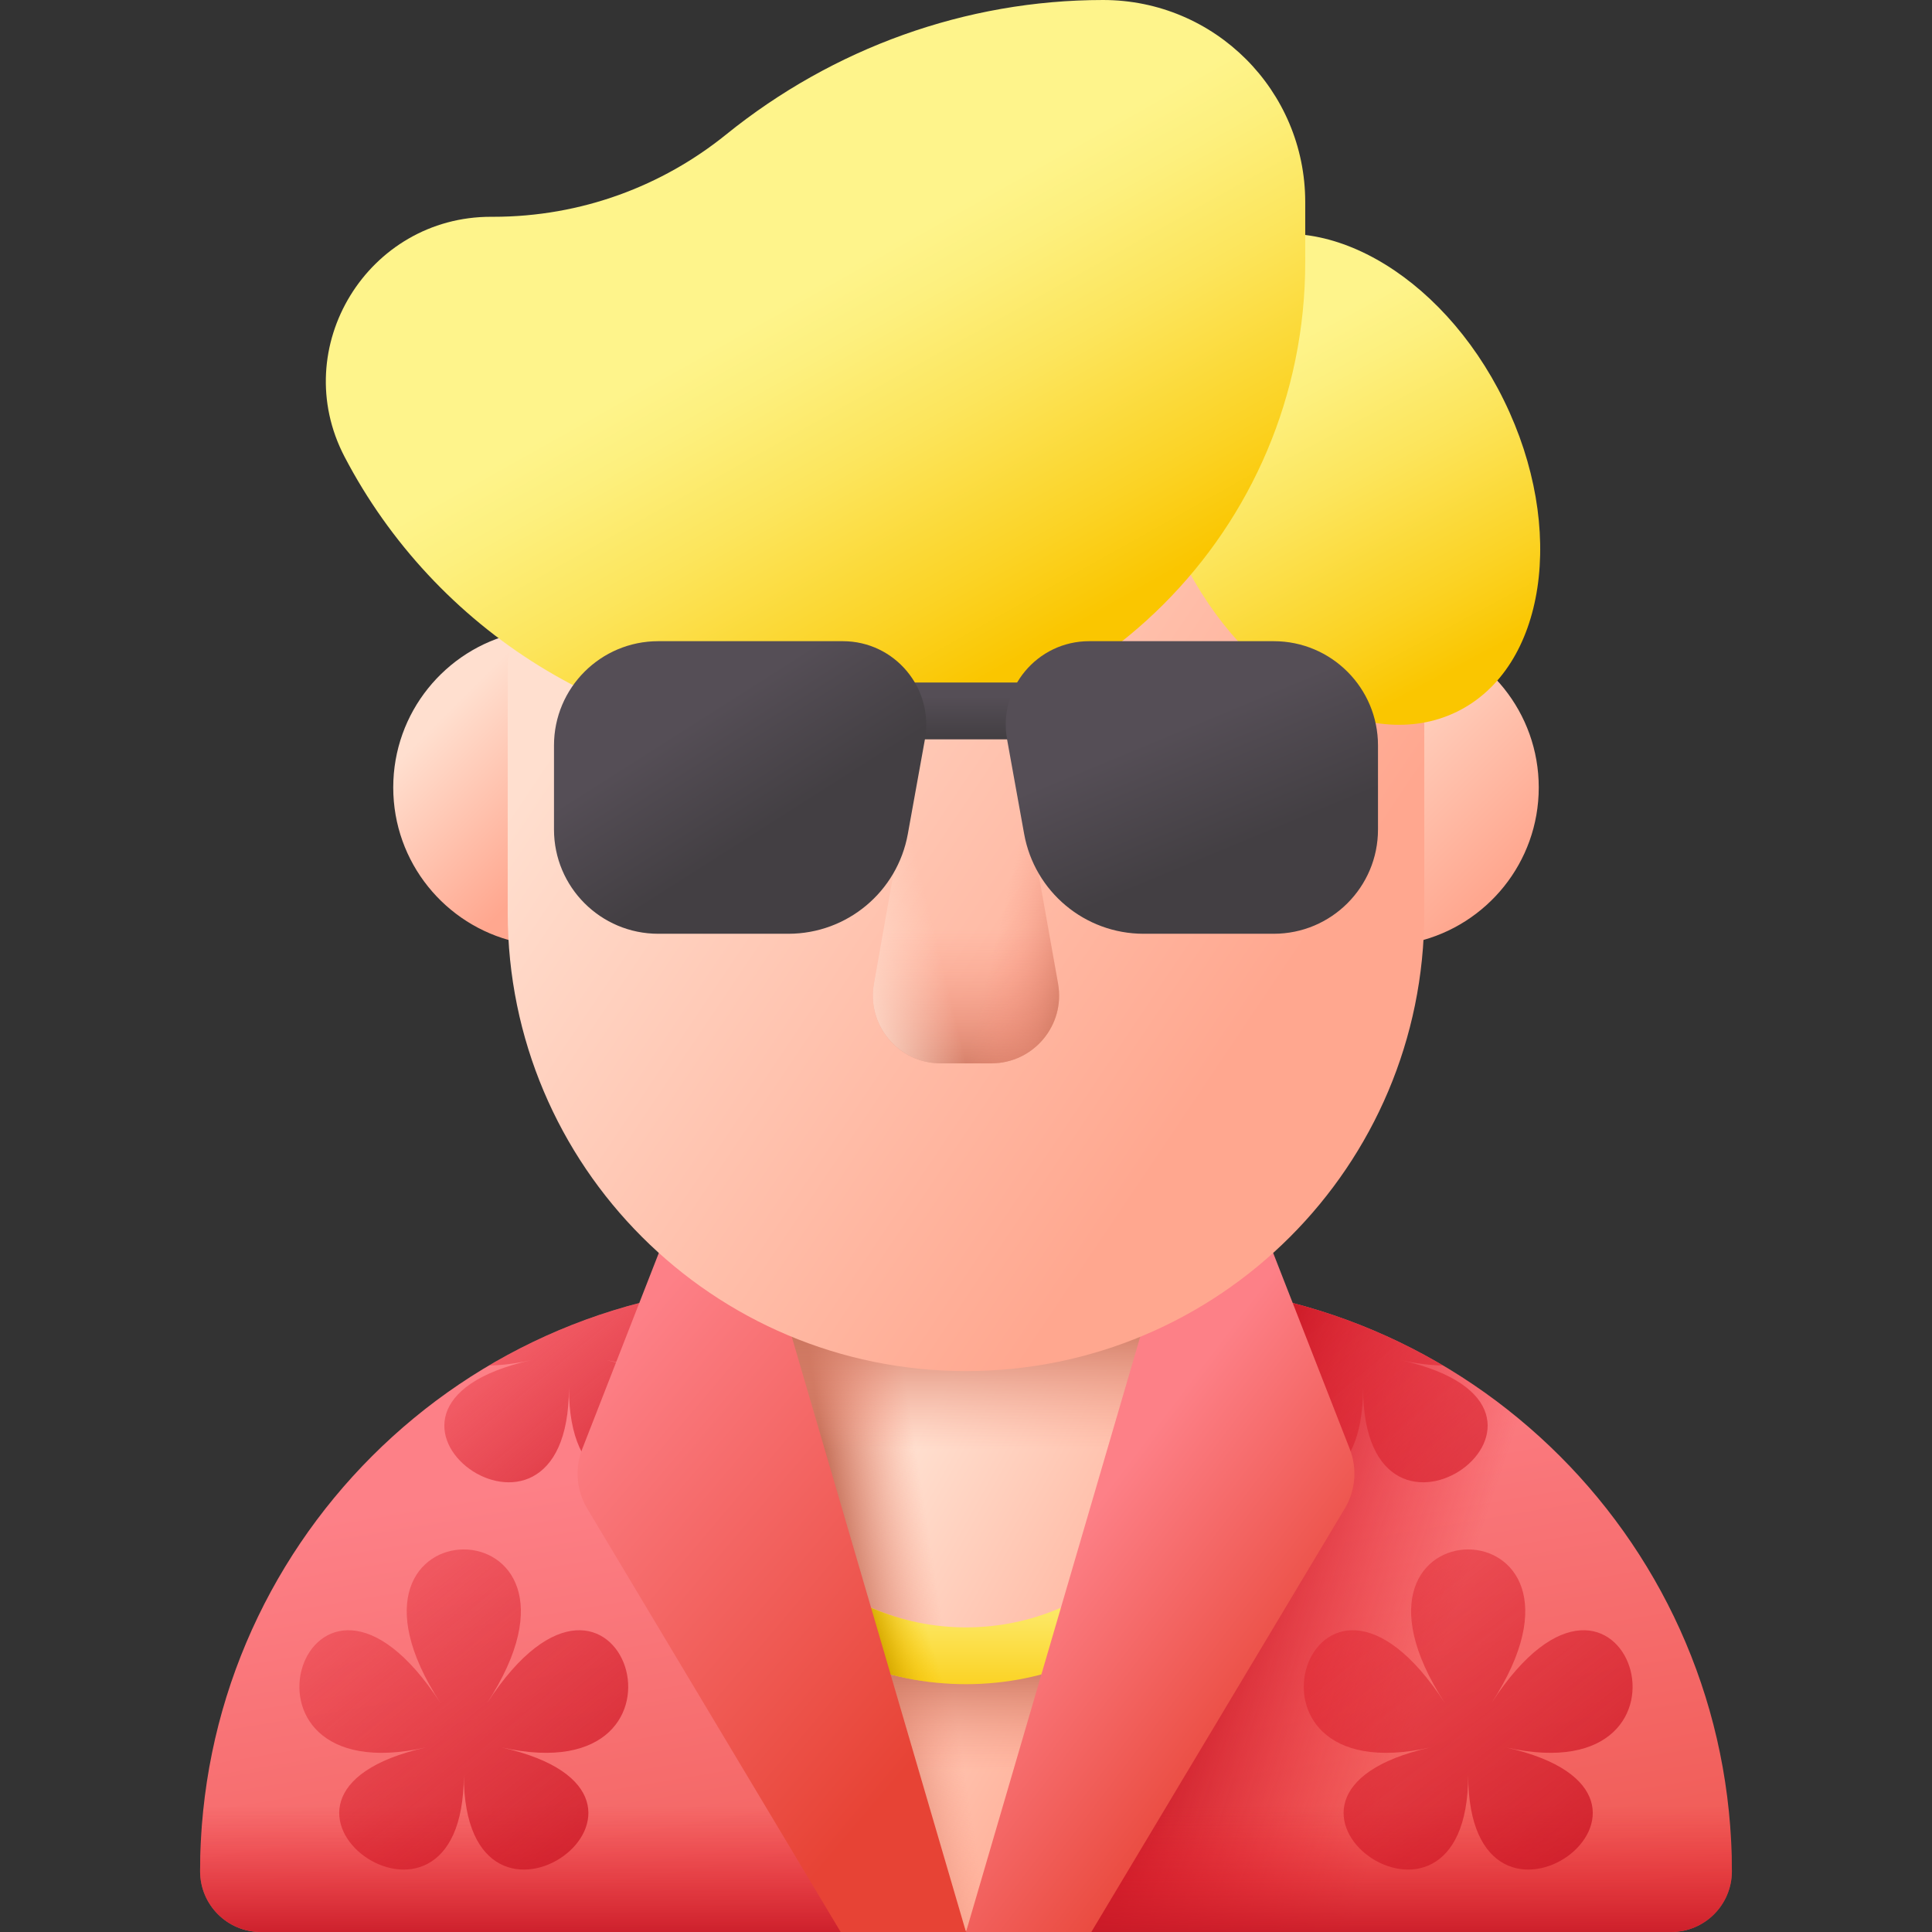 <svg id="Capa_1" enable-background="new 0 0 510 510" height="512" viewBox="0 0 510 510" width="512" xmlns="http://www.w3.org/2000/svg" xmlns:xlink="http://www.w3.org/1999/xlink"><rect x="0" y="0" width="510" height="510" fill="#333333" stroke="none"/><linearGradient id="lg1"><stop offset="0" stop-color="#ffdfcf"/><stop offset="1" stop-color="#ffa78f"/></linearGradient><linearGradient id="SVGID_1_" gradientUnits="userSpaceOnUse" x1="116.112" x2="149.751" xlink:href="#lg1" y1="189.792" y2="223.431"/><linearGradient id="SVGID_00000059992429991494364610000005698406523582256530_" gradientUnits="userSpaceOnUse" x1="351.332" x2="398.404" xlink:href="#lg1" y1="183.402" y2="230.474"/><linearGradient id="lg2"><stop offset="0" stop-color="#fd8087"/><stop offset="1" stop-color="#e74335"/></linearGradient><linearGradient id="SVGID_00000067954014366831805350000010952259479709244825_" gradientUnits="userSpaceOnUse" x1="236.117" x2="277.117" xlink:href="#lg2" y1="375.726" y2="619.726"/><linearGradient id="lg3"><stop offset="0" stop-color="#e41f2d" stop-opacity="0"/><stop offset=".346" stop-color="#de1e2b" stop-opacity=".346"/><stop offset=".804" stop-color="#ce1b28" stop-opacity=".804"/><stop offset="1" stop-color="#c41926"/></linearGradient><linearGradient id="SVGID_00000137810913791014927160000005534215592626668951_" gradientUnits="userSpaceOnUse" x1="376.108" x2="312.775" xlink:href="#lg3" y1="449.237" y2="427.904"/><linearGradient id="SVGID_00000070100895728553747090000015047793165197193115_" gradientUnits="userSpaceOnUse" x1="254.999" x2="254.999" xlink:href="#lg3" y1="476.667" y2="513.485"/><linearGradient id="SVGID_00000144307849364538985250000012412675624364452517_" gradientUnits="userSpaceOnUse" x1="52.237" x2="174.237" xlink:href="#lg3" y1="369.522" y2="517.522"/><linearGradient id="SVGID_00000155867391494087345580000012697674111196966033_" gradientUnits="userSpaceOnUse" x1="118.134" x2="191.778" xlink:href="#lg3" y1="315.126" y2="404.465"/><linearGradient id="SVGID_00000038408938835662744640000008300392145237256080_" gradientUnits="userSpaceOnUse" x1="309.645" x2="436.978" xlink:href="#lg3" y1="355.679" y2="517.012"/><linearGradient id="SVGID_00000150062913619150122620000015397243246444668080_" gradientUnits="userSpaceOnUse" x1="286.678" x2="430.011" xlink:href="#lg3" y1="288.767" y2="460.767"/><linearGradient id="SVGID_00000147933390816597062870000007237463517575165628_" gradientUnits="userSpaceOnUse" x1="239.692" x2="320.359" xlink:href="#lg1" y1="383.718" y2="428.385"/><linearGradient id="lg4"><stop offset="0" stop-color="#f89580" stop-opacity="0"/><stop offset=".997" stop-color="#c5715a"/></linearGradient><linearGradient id="SVGID_00000078744448708560014340000012009647695062784941_" gradientUnits="userSpaceOnUse" x1="245.993" x2="221.993" xlink:href="#lg4" y1="409.54" y2="413.207"/><linearGradient id="SVGID_00000109023111583600681570000015759723756805414823_" gradientUnits="userSpaceOnUse" x1="254.999" x2="254.999" xlink:href="#lg4" y1="468" y2="437.317"/><linearGradient id="SVGID_00000176737061379353461130000007588757987817541510_" gradientUnits="userSpaceOnUse" x1="254.999" x2="254.999" xlink:href="#lg4" y1="382.667" y2="346.71"/><linearGradient id="lg5"><stop offset="0" stop-color="#fef48b"/><stop offset=".146" stop-color="#fdf07e"/><stop offset=".416" stop-color="#fce55c"/><stop offset=".778" stop-color="#fbd325"/><stop offset="1" stop-color="#fac600"/></linearGradient><linearGradient id="SVGID_00000000191000705017170580000011606902678230934961_" gradientUnits="userSpaceOnUse" x1="254.999" x2="254.999" xlink:href="#lg5" y1="410" y2="454.385"/><linearGradient id="SVGID_00000141456920911547237490000007427518188951762353_" gradientUnits="userSpaceOnUse" x1="227.043" x2="214.71" y1="375.61" y2="379.61"><stop offset="0" stop-color="#fac600" stop-opacity="0"/><stop offset=".408" stop-color="#efbd01" stop-opacity=".408"/><stop offset="1" stop-color="#d7aa02"/></linearGradient><linearGradient id="SVGID_00000182518097388423365370000016886498992284775100_" gradientUnits="userSpaceOnUse" x1="153.35" x2="253.35" xlink:href="#lg2" y1="365.921" y2="450.587"/><linearGradient id="SVGID_00000047767889863079495720000016090762734105644430_" gradientUnits="userSpaceOnUse" x1="281.629" x2="343.629" xlink:href="#lg2" y1="407.19" y2="454.19"/><linearGradient id="SVGID_00000127030765733145048180000010445749662060322482_" gradientUnits="userSpaceOnUse" x1="173.781" x2="335.157" xlink:href="#lg1" y1="155.342" y2="263.83"/><linearGradient id="lg6"><stop offset="0" stop-color="#f89580" stop-opacity="0"/><stop offset=".262" stop-color="#f1907b" stop-opacity=".262"/><stop offset=".636" stop-color="#de826c" stop-opacity=".638"/><stop offset=".997" stop-color="#c5715a"/></linearGradient><linearGradient id="SVGID_00000160172266861881350730000017010802206736463515_" gradientUnits="userSpaceOnUse" x1="254.999" x2="254.999" xlink:href="#lg6" y1="245.262" y2="287.306"/><linearGradient id="SVGID_00000061459299733634959560000010225378369183607711_" gradientUnits="userSpaceOnUse" x1="262.254" x2="287.062" xlink:href="#lg6" y1="250.286" y2="256.32"/><linearGradient id="SVGID_00000065041556141808757560000006063009934366466434_" gradientTransform="matrix(-1 0 0 1 -554 0)" gradientUnits="userSpaceOnUse" x1="-801.743" x2="-776.935" y1="250.286" y2="256.32"><stop offset="0" stop-color="#ffddcd" stop-opacity="0"/><stop offset=".997" stop-color="#ffddcd"/></linearGradient><linearGradient id="SVGID_00000041280789075765238990000009028387641046809760_" gradientUnits="userSpaceOnUse" x1="336.07" x2="382.07" xlink:href="#lg5" y1="92.026" y2="178.026"/><linearGradient id="SVGID_00000052080048999931645610000005035147872235305609_" gradientUnits="userSpaceOnUse" x1="215.098" x2="270.098" xlink:href="#lg5" y1="75.314" y2="173.314"/><linearGradient id="lg7"><stop offset="0" stop-color="#554e56"/><stop offset="1" stop-color="#433f43"/></linearGradient><linearGradient id="SVGID_00000099641247042733186200000006938660697048163249_" gradientUnits="userSpaceOnUse" x1="141.75" x2="228.417" xlink:href="#lg7" y1="179.842" y2="239.842"/><linearGradient id="SVGID_00000144300127324986215760000008757386403906618260_" gradientUnits="userSpaceOnUse" x1="256.158" x2="335.491" xlink:href="#lg7" y1="180.113" y2="242.113"/><linearGradient id="SVGID_00000098190230616264364000000011184519649332144257_" gradientUnits="userSpaceOnUse" x1="254.998" x2="254.998" xlink:href="#lg7" y1="183.837" y2="194.689"/><linearGradient id="SVGID_00000100375351881050684540000017822222189160626854_" gradientUnits="userSpaceOnUse" x1="184.609" x2="203.381" xlink:href="#lg7" y1="189.014" y2="218.513"/><linearGradient id="SVGID_00000164477520373452955800000004186062770004518799_" gradientUnits="userSpaceOnUse" x1="311.032" x2="324.532" xlink:href="#lg7" y1="192.178" y2="224.678"/><g><g><path d="m103.806 207.874c0-19.778 13.729-36.35 32.178-40.705 4.931-1.164 9.645 2.649 9.645 7.716v65.978c0 5.067-4.714 8.88-9.645 7.716-18.449-4.355-32.178-20.927-32.178-40.705z" fill="url(#SVGID_1_)"/><path d="m406.192 207.874c0-19.778-13.729-36.35-32.177-40.705-4.931-1.164-9.645 2.649-9.645 7.716v65.978c0 5.067 4.714 8.88 9.645 7.716 18.448-4.355 32.177-20.927 32.177-40.705z" fill="url(#SVGID_00000059992429991494364610000005698406523582256530_)"/></g><path d="m441.135 510h-372.273c-8.859 0-16.041-7.182-16.041-16.041 0-85.579 69.376-154.955 154.955-154.955h94.445c85.579 0 154.955 69.376 154.955 154.955 0 8.859-7.182 16.041-16.041 16.041z" fill="url(#SVGID_00000067954014366831805350000010952259479709244825_)"/><path d="m457.179 493.96c0 4.43-1.8 8.44-4.7 11.34s-6.91 4.7-11.34 4.7h-163.55l66.91-111.79c2.84-4.75 3.33-10.55 1.31-15.71l-16.03-41.06c72.43 13.01 127.4 76.35 127.4 152.52z" fill="url(#SVGID_00000137810913791014927160000005534215592626668951_)"/><path d="m52.821 493.959c0 8.859 7.182 16.041 16.041 16.041h372.273c8.859 0 16.041-7.182 16.041-16.041 0-25.04-5.947-48.688-16.494-69.621h-371.367c-10.547 20.934-16.494 44.581-16.494 69.621z" fill="url(#SVGID_00000070100895728553747090000015047793165197193115_)"/><g><path d="m128.602 449.544c35.121-54.046-47.461-54.046-12.34 0-35.121-54.046-60.641 24.495-3.813 11.736-56.828 12.759 9.983 61.3 9.983 7.253 0 54.046 66.811 5.505 9.983-7.253 56.828 12.758 31.309-65.782-3.813-11.736z" fill="url(#SVGID_00000144307849364538985250000012412675624364452517_)"/><path d="m150.182 366.3c0 54.046 66.811 5.505 9.983-7.253 26.782 6.013 35.269-8.251 33.086-19.359-23.263 2.163-45.031 9.468-64.162 20.768 3.291-.048 6.976-.48 11.11-1.409-56.828 12.758 9.983 61.299 9.983 7.253z" fill="url(#SVGID_00000155867391494087345580000012697674111196966033_)"/></g><g><path d="m381.395 449.544c-35.121-54.046 47.461-54.046 12.34 0 35.121-54.046 60.641 24.495 3.813 11.736 56.828 12.759-9.983 61.3-9.983 7.253 0 54.046-66.811 5.505-9.983-7.253-56.828 12.758-31.308-65.782 3.813-11.736z" fill="url(#SVGID_00000038408938835662744640000008300392145237256080_)"/><path d="m349.832 359.046c-56.828 12.759 9.983 61.3 9.983 7.253 0 54.046 66.811 5.505 9.983-7.253 4.134.928 7.82 1.361 11.11 1.409-19.131-11.3-40.899-18.604-64.162-20.768-2.183 11.108 6.304 25.372 33.086 19.359z" fill="url(#SVGID_00000150062913619150122620000015397243246444668080_)"/></g><path d="m254.999 510 79.666-191.5h-159.333z" fill="url(#SVGID_00000147933390816597062870000007237463517575165628_)"/><path d="m254.999 510 79.666-191.5h-159.333z" fill="url(#SVGID_00000078744448708560014340000012009647695062784941_)"/><path d="m286.979 433.13-31.98 76.87-31.98-76.87c9.77 4.4 20.59 6.85 31.98 6.85s22.21-2.45 31.98-6.85z" fill="url(#SVGID_00000109023111583600681570000015759723756805414823_)"/><path d="m217.747 420.457h74.503l42.415-101.957h-159.333z" fill="url(#SVGID_00000176737061379353461130000007588757987817541510_)"/><path d="m254.999 444.587c-43.033 0-78.043-35.01-78.043-78.043s35.01-78.044 78.043-78.044 78.043 35.011 78.043 78.044-35.01 78.043-78.043 78.043zm0-141.087c-34.762 0-63.043 28.281-63.043 63.044 0 34.762 28.281 63.043 63.043 63.043s63.043-28.281 63.043-63.043c0-34.763-28.281-63.044-63.043-63.044z" fill="url(#SVGID_00000000191000705017170580000011606902678230934961_)"/><path d="m254.999 444.587c-43.033 0-78.043-35.01-78.043-78.043s35.01-78.044 78.043-78.044 78.043 35.011 78.043 78.044-35.01 78.043-78.043 78.043zm0-141.087c-34.762 0-63.043 28.281-63.043 63.044 0 34.762 28.281 63.043 63.043 63.043s63.043-28.281 63.043-63.043c0-34.763-28.281-63.044-63.043-63.044z" fill="url(#SVGID_00000141456920911547237490000007427518188951762353_)"/><g><path d="m198.948 318.5c-7.528 1.237-14.891 2.854-22.107 4.754l-23.147 59.242c-2.016 5.159-1.531 10.961 1.314 15.714l66.908 111.79h33.083z" fill="url(#SVGID_00000182518097388423365370000016886498992284775100_)"/><path d="m356.303 382.496-23.147-59.242c-7.216-1.9-14.579-3.517-22.107-4.754l-56.05 191.5h33.083l66.908-111.79c2.844-4.753 3.329-10.555 1.313-15.714z" fill="url(#SVGID_00000047767889863079495720000016090762734105644430_)"/></g><g><g><g><g><g><path d="m254.999 361.937c-66.813 0-120.976-54.163-120.976-120.976v-62.039c0-66.813 54.163-120.976 120.976-120.976 66.813 0 120.976 54.163 120.976 120.976v62.039c0 66.813-54.163 120.976-120.976 120.976z" fill="url(#SVGID_00000127030765733145048180000010445749662060322482_)"/></g></g></g><g><g><g><path d="m261.682 280.699h-13.366c-11.139 0-19.573-10.066-17.622-21.033l6.28-35.302c.8-4.496 4.709-7.771 9.276-7.771h17.5c4.567 0 8.476 3.275 9.276 7.771l6.28 35.302c1.949 10.967-6.485 21.033-17.624 21.033z" fill="url(#SVGID_00000160172266861881350730000017010802206736463515_)"/><path d="m261.682 280.699h-13.366c-11.139 0-19.573-10.066-17.622-21.033l6.28-35.302c.8-4.496 4.709-7.771 9.276-7.771h17.5c4.567 0 8.476 3.275 9.276 7.771l6.28 35.302c1.949 10.967-6.485 21.033-17.624 21.033z" fill="url(#SVGID_00000061459299733634959560000010225378369183607711_)"/><path d="m248.316 280.699h13.366c11.139 0 19.573-10.066 17.622-21.033l-6.28-35.302c-.8-4.496-4.709-7.771-9.276-7.771h-17.5c-4.567 0-8.476 3.275-9.276 7.771l-6.28 35.302c-1.949 10.967 6.484 21.033 17.624 21.033z" fill="url(#SVGID_00000065041556141808757560000006063009934366466434_)"/></g></g></g></g></g><g><path d="m397.005 105.702c16.61 33.88 11.055 70.669-12.406 82.171s-55.945-6.638-72.555-40.518-11.055-70.669 12.406-82.171 55.945 6.638 72.555 40.518z" fill="url(#SVGID_00000041280789075765238990000009028387641046809760_)"/><path d="m291.209 0c-36.277 0-71.311 12.697-99.523 35.502-16.808 13.587-38.199 21.725-61.498 21.725-.154 0-.311 0-.469-.001-32.59-.093-53.85 34.475-38.758 63.36 23.699 45.356 71.188 76.314 125.908 76.314 70.515 0 127.679-57.164 127.679-127.679v-15.883c-.001-29.458-23.882-53.338-53.339-53.338z" fill="url(#SVGID_00000052080048999931645610000005035147872235305609_)"/></g><g><path d="m201.371 243.207c-9.71 0-17.581-7.871-17.581-17.581v-9.016c0-9.71 7.871-17.581 17.581-17.581 9.71 0 17.581 7.871 17.581 17.581v9.016c0 9.71-7.871 17.581-17.581 17.581z" fill="url(#SVGID_00000099641247042733186200000006938660697048163249_)"/><path d="m308.627 243.207c-9.71 0-17.581-7.871-17.581-17.581v-9.016c0-9.71 7.871-17.581 17.581-17.581 9.71 0 17.581 7.871 17.581 17.581v9.016c0 9.71-7.872 17.581-17.581 17.581z" fill="url(#SVGID_00000144300127324986215760000008757386403906618260_)"/></g><g><path d="m229.835 180.167h50.327v15h-50.327z" fill="url(#SVGID_00000098190230616264364000000011184519649332144257_)"/><g><path d="m208.114 246.491h-34.353c-15.2 0-27.521-12.322-27.521-27.521v-22.192c0-15.2 12.322-27.521 27.521-27.521h48.72c13.727 0 24.109 12.424 21.67 25.933l-4.506 24.954c-2.754 15.252-16.031 26.347-31.531 26.347z" fill="url(#SVGID_00000100375351881050684540000017822222189160626854_)"/><path d="m301.882 246.491h34.353c15.2 0 27.521-12.322 27.521-27.521v-22.192c0-15.2-12.322-27.521-27.521-27.521h-48.72c-13.727 0-24.109 12.424-21.67 25.933l4.506 24.954c2.754 15.252 16.031 26.347 31.531 26.347z" fill="url(#SVGID_00000164477520373452955800000004186062770004518799_)"/></g></g></g></svg>